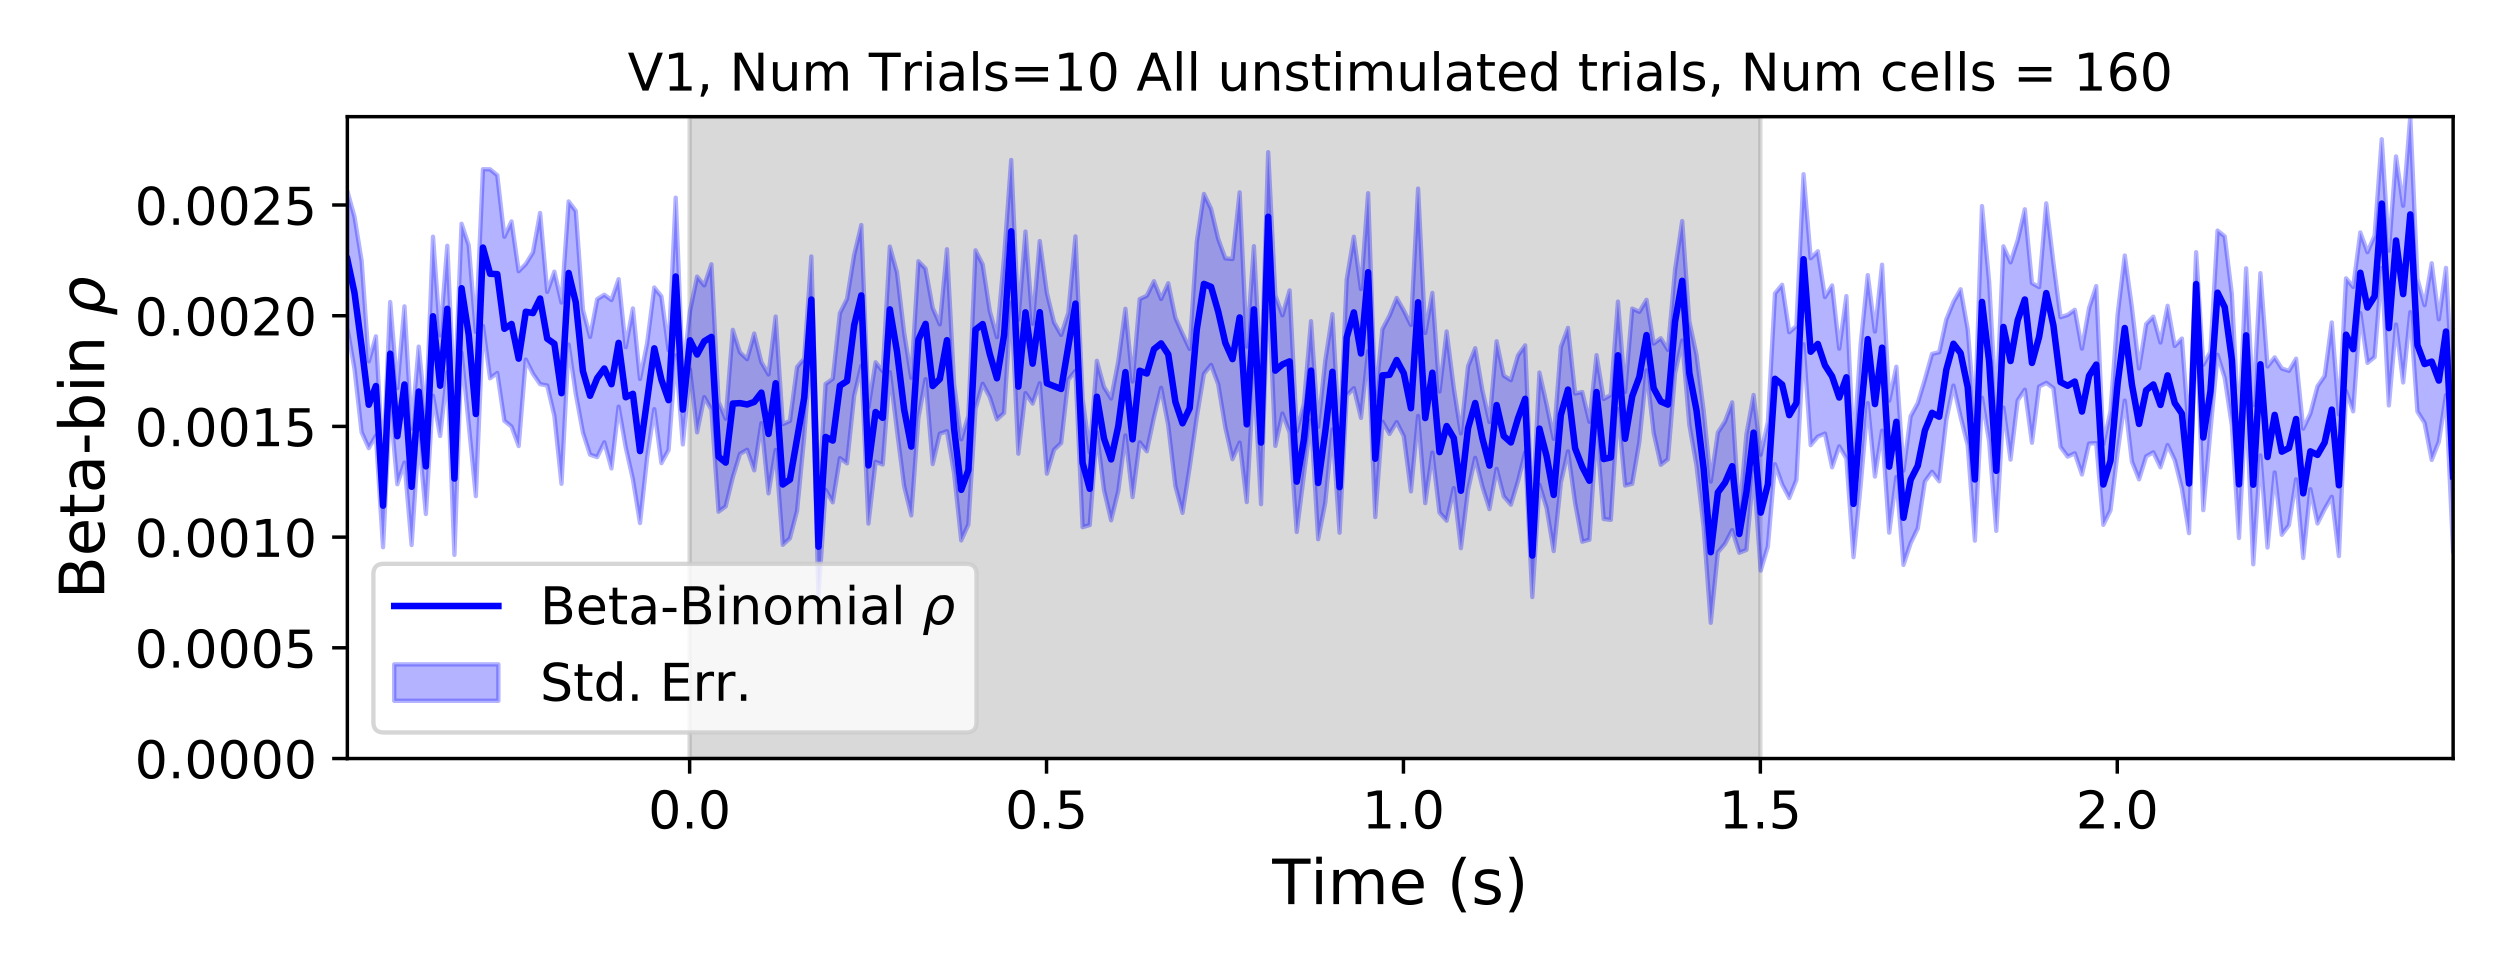 <?xml version="1.0" encoding="utf-8" standalone="no"?>
<!DOCTYPE svg PUBLIC "-//W3C//DTD SVG 1.1//EN"
  "http://www.w3.org/Graphics/SVG/1.1/DTD/svg11.dtd">
<!-- Created with matplotlib (https://matplotlib.org/) -->
<svg height="223.2pt" version="1.1" viewBox="0 0 576 223.2" width="576pt" xmlns="http://www.w3.org/2000/svg" xmlns:xlink="http://www.w3.org/1999/xlink">
 <defs>
  <style type="text/css">
*{stroke-linecap:butt;stroke-linejoin:round;}
  </style>
 </defs>
 <g id="figure_1">
  <g id="patch_1">
   <path d="M 0 223.2 
L 576 223.2 
L 576 0 
L 0 0 
z
" style="fill:#ffffff;"/>
  </g>
  <g id="axes_1">
   <g id="patch_2">
    <path d="M 80.03 174.76 
L 565.2 174.76 
L 565.2 26.88 
L 80.03 26.88 
z
" style="fill:#ffffff;"/>
   </g>
   <g id="PolyCollection_1">
    <defs>
     <path d="M 158.891 -48.44 
L 158.891 -196.32 
L 405.587 -196.32 
L 405.587 -48.44 
L 405.587 -48.44 
L 158.891 -48.44 
z
" id="m76b20d02db" style="stroke:#808080;stroke-opacity:0.3;"/>
    </defs>
    <g clip-path="url(#pf3ef6401d5)">
     <use style="fill:#808080;fill-opacity:0.3;stroke:#808080;stroke-opacity:0.3;" x="0" xlink:href="#m76b20d02db" y="223.2"/>
    </g>
   </g>
   <g id="PolyCollection_2">
    <defs>
     <path d="M 80.03 -179.189 
L 80.03 -147.692 
L 81.675 -138.19 
L 83.319 -123.594 
L 84.964 -119.948 
L 86.609 -122.818 
L 88.253 -97.124 
L 89.898 -129.805 
L 91.543 -111.626 
L 93.187 -116.625 
L 94.832 -97.625 
L 96.476 -122.637 
L 98.121 -104.775 
L 99.766 -131.999 
L 101.41 -122.751 
L 103.055 -137.53 
L 104.7 -95.368 
L 106.344 -141.922 
L 107.989 -125.497 
L 109.634 -108.886 
L 111.278 -148.1 
L 112.923 -136.041 
L 114.568 -137.26 
L 116.212 -126.247 
L 117.857 -124.924 
L 119.501 -120.434 
L 121.146 -140.362 
L 122.791 -137.081 
L 124.435 -134.689 
L 126.08 -134.378 
L 127.725 -127.398 
L 129.369 -111.732 
L 131.014 -143.818 
L 132.659 -132.456 
L 134.303 -123.538 
L 135.948 -118.45 
L 137.593 -117.881 
L 139.237 -121.291 
L 140.882 -115.276 
L 142.526 -129.506 
L 144.171 -120.117 
L 145.816 -112.795 
L 147.46 -102.681 
L 149.105 -117.787 
L 150.75 -128.916 
L 152.394 -116.493 
L 154.039 -119.496 
L 155.684 -141.328 
L 157.328 -120.8 
L 158.973 -138.04 
L 160.618 -123.589 
L 162.262 -131.701 
L 163.907 -128.844 
L 165.551 -105.308 
L 167.196 -106.518 
L 168.841 -113.239 
L 170.485 -118.611 
L 172.13 -119.572 
L 173.775 -114.834 
L 175.419 -125.713 
L 177.064 -109.528 
L 178.709 -119.531 
L 180.353 -97.674 
L 181.998 -99.182 
L 183.643 -105.507 
L 185.287 -122.501 
L 186.932 -144.258 
L 188.577 -85.707 
L 190.221 -110.316 
L 191.866 -107.465 
L 193.51 -117.632 
L 195.155 -116.451 
L 196.8 -132.041 
L 198.444 -138.912 
L 200.089 -102.569 
L 201.734 -116.782 
L 203.378 -116.175 
L 205.023 -137.45 
L 206.668 -124.03 
L 208.312 -111.185 
L 209.957 -104.455 
L 211.602 -126.922 
L 213.246 -135.844 
L 214.891 -116.274 
L 216.535 -123.275 
L 218.18 -123.847 
L 219.825 -114.159 
L 221.469 -98.687 
L 223.114 -102.366 
L 224.759 -129 
L 226.403 -134.776 
L 228.048 -131.696 
L 229.693 -126.57 
L 231.337 -128.05 
L 232.982 -153.463 
L 234.627 -118.671 
L 236.271 -132.613 
L 237.916 -130.221 
L 239.56 -134.884 
L 241.205 -114.064 
L 242.85 -119.564 
L 244.494 -121.134 
L 246.139 -135.722 
L 247.784 -137.754 
L 249.428 -101.741 
L 251.073 -102.222 
L 252.718 -123.524 
L 254.362 -110.297 
L 256.007 -103.315 
L 257.652 -110.089 
L 259.296 -122.876 
L 260.941 -108.674 
L 262.585 -121.278 
L 264.23 -119.226 
L 265.875 -127.1 
L 267.519 -133.845 
L 269.164 -125.161 
L 270.809 -111.203 
L 272.453 -105.042 
L 274.098 -115.499 
L 275.743 -127.079 
L 277.387 -137.062 
L 279.032 -139.125 
L 280.677 -134.648 
L 282.321 -124.68 
L 283.966 -117.405 
L 285.611 -121.228 
L 287.255 -107.53 
L 288.9 -137.339 
L 290.544 -107.037 
L 292.189 -158.376 
L 293.834 -120.461 
L 295.478 -127.921 
L 297.123 -123.58 
L 298.768 -100.639 
L 300.412 -113.704 
L 302.057 -126.426 
L 303.702 -98.966 
L 305.346 -107.401 
L 306.991 -124.253 
L 308.636 -100.462 
L 310.28 -132.091 
L 311.925 -133.76 
L 313.569 -126.909 
L 315.214 -142.279 
L 316.859 -104.075 
L 318.503 -126.062 
L 320.148 -123.226 
L 321.793 -125.938 
L 323.437 -122.693 
L 325.082 -109.984 
L 326.727 -127.362 
L 328.371 -107.281 
L 330.016 -118.925 
L 331.661 -105.091 
L 333.305 -103.233 
L 334.95 -110.735 
L 336.594 -96.899 
L 338.239 -110.278 
L 339.884 -117.702 
L 341.528 -111.133 
L 343.173 -105.897 
L 344.818 -115.165 
L 346.462 -108.823 
L 348.107 -106.918 
L 349.752 -112.36 
L 351.396 -118.984 
L 353.041 -85.64 
L 354.686 -111.515 
L 356.33 -106.183 
L 357.975 -96.233 
L 359.619 -111.964 
L 361.264 -119.214 
L 362.909 -107.268 
L 364.553 -98.395 
L 366.198 -98.86 
L 367.843 -124.392 
L 369.487 -103.623 
L 371.132 -103.424 
L 372.777 -128.971 
L 374.421 -111.328 
L 376.066 -111.74 
L 377.711 -121.401 
L 379.355 -137.867 
L 381 -123.485 
L 382.645 -116.115 
L 384.289 -117.374 
L 385.934 -137.176 
L 387.578 -144.73 
L 389.223 -125.327 
L 390.868 -115.926 
L 392.512 -101.881 
L 394.157 -79.709 
L 395.802 -95.94 
L 397.446 -97.892 
L 399.091 -101.073 
L 400.736 -95.851 
L 402.38 -96.503 
L 404.025 -114.844 
L 405.67 -91.737 
L 407.314 -97.27 
L 408.959 -116.232 
L 410.603 -111.595 
L 412.248 -108.461 
L 413.893 -112.632 
L 415.537 -143.889 
L 417.182 -120.635 
L 418.827 -122.591 
L 420.471 -123.307 
L 422.116 -115.52 
L 423.761 -120.357 
L 425.405 -117.556 
L 427.05 -94.831 
L 428.695 -111.349 
L 430.339 -130.309 
L 431.984 -113.4 
L 433.628 -123.971 
L 435.273 -100.479 
L 436.918 -113.319 
L 438.562 -93.042 
L 440.207 -98.02 
L 441.852 -101.449 
L 443.496 -112.247 
L 445.141 -114.506 
L 446.786 -112.308 
L 448.43 -126.428 
L 450.075 -134.358 
L 451.72 -127.16 
L 453.364 -120.612 
L 455.009 -98.633 
L 456.653 -131.551 
L 458.298 -121.456 
L 459.943 -100.894 
L 461.587 -129.286 
L 463.232 -117.302 
L 464.877 -130.951 
L 466.521 -133.401 
L 468.166 -121.188 
L 469.811 -134.121 
L 471.455 -134.986 
L 473.1 -133.779 
L 474.745 -120.223 
L 476.389 -117.994 
L 478.034 -118.756 
L 479.679 -113.88 
L 481.323 -121 
L 482.968 -121.104 
L 484.612 -102.273 
L 486.257 -105.618 
L 487.902 -118.978 
L 489.546 -130.905 
L 491.191 -116.845 
L 492.836 -112.751 
L 494.48 -118.044 
L 496.125 -118.993 
L 497.77 -115.527 
L 499.414 -120.665 
L 501.059 -117.21 
L 502.704 -110.637 
L 504.348 -100.365 
L 505.993 -150.43 
L 507.637 -105.654 
L 509.282 -123.948 
L 510.927 -141.461 
L 512.571 -136.152 
L 514.216 -125.222 
L 515.861 -99.235 
L 517.505 -130.487 
L 519.15 -93.19 
L 520.795 -118.273 
L 522.439 -97.053 
L 524.084 -114.348 
L 525.729 -99.99 
L 527.373 -102.207 
L 529.018 -112.762 
L 530.662 -94.644 
L 532.307 -110.478 
L 533.952 -102.587 
L 535.596 -105.884 
L 537.241 -108.742 
L 538.886 -95.075 
L 540.53 -133.094 
L 542.175 -128.433 
L 543.82 -151.063 
L 545.464 -139.597 
L 547.109 -140.928 
L 548.754 -161.46 
L 550.398 -129.791 
L 552.043 -148.427 
L 553.687 -135.083 
L 555.332 -151.275 
L 556.977 -128.393 
L 558.621 -125.766 
L 560.266 -117.229 
L 561.911 -121.412 
L 563.555 -132.145 
L 565.2 -96.006 
L 565.2 -130.905 
L 565.2 -130.905 
L 563.555 -161.477 
L 561.911 -149.631 
L 560.266 -162.545 
L 558.621 -152.889 
L 556.977 -158.957 
L 555.332 -196.32 
L 553.687 -175.796 
L 552.043 -187.159 
L 550.398 -165.427 
L 548.754 -191.12 
L 547.109 -168.903 
L 545.464 -165.101 
L 543.82 -169.646 
L 542.175 -157.089 
L 540.53 -159.071 
L 538.886 -127.717 
L 537.241 -148.904 
L 535.596 -136.588 
L 533.952 -134.207 
L 532.307 -127.931 
L 530.662 -124.434 
L 529.018 -140.555 
L 527.373 -137.758 
L 525.729 -138.287 
L 524.084 -140.866 
L 522.439 -138.768 
L 520.795 -160.263 
L 519.15 -129.856 
L 517.505 -161.38 
L 515.861 -123.996 
L 514.216 -155.464 
L 512.571 -168.739 
L 510.927 -170.071 
L 509.282 -142.139 
L 507.637 -139.167 
L 505.993 -165.088 
L 504.348 -123.258 
L 502.704 -145.194 
L 501.059 -143.498 
L 499.414 -152.747 
L 497.77 -144.285 
L 496.125 -150.236 
L 494.48 -148.545 
L 492.836 -138.32 
L 491.191 -152.338 
L 489.546 -164.329 
L 487.902 -150.72 
L 486.257 -128.438 
L 484.612 -120.873 
L 482.968 -157.285 
L 481.323 -152.247 
L 479.679 -142.879 
L 478.034 -151.818 
L 476.389 -150.644 
L 474.745 -150.112 
L 473.1 -162.702 
L 471.455 -176.349 
L 469.811 -157.041 
L 468.166 -157.984 
L 466.521 -174.981 
L 464.877 -167.859 
L 463.232 -162.753 
L 461.587 -166.448 
L 459.943 -128.557 
L 458.298 -158.286 
L 456.653 -175.71 
L 455.009 -126.84 
L 453.364 -147.312 
L 451.72 -156.549 
L 450.075 -153.64 
L 448.43 -149.605 
L 446.786 -142.06 
L 445.141 -141.665 
L 443.496 -135.801 
L 441.852 -130.343 
L 440.207 -127.298 
L 438.562 -114.772 
L 436.918 -138.709 
L 435.273 -130.895 
L 433.628 -162.215 
L 431.984 -146.822 
L 430.339 -159.811 
L 428.695 -143.831 
L 427.05 -119.384 
L 425.405 -154.98 
L 423.761 -142.874 
L 422.116 -157.436 
L 420.471 -154.76 
L 418.827 -165.301 
L 417.182 -163.704 
L 415.537 -183.059 
L 413.893 -148.099 
L 412.248 -146.656 
L 410.603 -157.592 
L 408.959 -155.611 
L 407.314 -125.965 
L 405.67 -118.449 
L 404.025 -132.19 
L 402.38 -123.155 
L 400.736 -104.502 
L 399.091 -130.499 
L 397.446 -126.103 
L 395.802 -123.562 
L 394.157 -112.242 
L 392.512 -128.646 
L 390.868 -141.456 
L 389.223 -149.168 
L 387.578 -172.266 
L 385.934 -161.081 
L 384.289 -142.585 
L 382.645 -145.265 
L 381 -144.028 
L 379.355 -154.121 
L 377.711 -151.357 
L 376.066 -152.103 
L 374.421 -132.901 
L 372.777 -153.709 
L 371.132 -132.2 
L 369.487 -131.259 
L 367.843 -141.369 
L 366.198 -126.018 
L 364.553 -132.876 
L 362.909 -132.536 
L 361.264 -147.656 
L 359.619 -143.244 
L 357.975 -122.101 
L 356.33 -130.079 
L 354.686 -137.376 
L 353.041 -104.756 
L 351.396 -143.625 
L 349.752 -141.324 
L 348.107 -135.611 
L 346.462 -136.655 
L 344.818 -144.567 
L 343.173 -125.963 
L 341.528 -133.37 
L 339.884 -142.975 
L 338.239 -138.821 
L 336.594 -123.37 
L 334.95 -133.799 
L 333.305 -146.828 
L 331.661 -132.986 
L 330.016 -155.717 
L 328.371 -146.492 
L 326.727 -179.747 
L 325.082 -148.319 
L 323.437 -151.651 
L 321.793 -154.549 
L 320.148 -150.484 
L 318.503 -147.358 
L 316.859 -130.949 
L 315.214 -178.682 
L 313.569 -156.613 
L 311.925 -168.662 
L 310.28 -158.836 
L 308.636 -121.457 
L 306.991 -150.811 
L 305.346 -140.155 
L 303.702 -124.875 
L 302.057 -149.201 
L 300.412 -130.121 
L 298.768 -123.828 
L 297.123 -156.291 
L 295.478 -150.553 
L 293.834 -155.162 
L 292.189 -188.141 
L 290.544 -135.425 
L 288.9 -166.484 
L 287.255 -143.344 
L 285.611 -178.882 
L 283.966 -163.525 
L 282.321 -163.67 
L 280.677 -168.152 
L 279.032 -175.092 
L 277.387 -178.515 
L 275.743 -167.562 
L 274.098 -142.802 
L 272.453 -146.313 
L 270.809 -149.994 
L 269.164 -157.947 
L 267.519 -154.314 
L 265.875 -158.409 
L 264.23 -155.06 
L 262.585 -154.289 
L 260.941 -135.295 
L 259.296 -152.049 
L 257.652 -139.958 
L 256.007 -131.392 
L 254.362 -134.032 
L 252.718 -140.062 
L 251.073 -118.948 
L 249.428 -131.379 
L 247.784 -168.739 
L 246.139 -151.155 
L 244.494 -146.034 
L 242.85 -148.914 
L 241.205 -155.694 
L 239.56 -167.669 
L 237.916 -148.615 
L 236.271 -169.857 
L 234.627 -149.555 
L 232.982 -186.35 
L 231.337 -163.894 
L 229.693 -145.524 
L 228.048 -151.539 
L 226.403 -162.288 
L 224.759 -165.524 
L 223.114 -127.422 
L 221.469 -121.99 
L 219.825 -134.715 
L 218.18 -165.782 
L 216.535 -148.479 
L 214.891 -152.252 
L 213.246 -161.302 
L 211.602 -163.007 
L 209.957 -136.151 
L 208.312 -146.55 
L 206.668 -160.427 
L 205.023 -166.381 
L 203.378 -137.679 
L 201.734 -139.741 
L 200.089 -129.372 
L 198.444 -171.361 
L 196.8 -164.475 
L 195.155 -154.341 
L 193.51 -151.035 
L 191.866 -135.92 
L 190.221 -134.738 
L 188.577 -108.759 
L 186.932 -164.109 
L 185.287 -140.593 
L 183.643 -138.639 
L 181.998 -126.225 
L 180.353 -125.476 
L 178.709 -150.265 
L 177.064 -136.926 
L 175.419 -139.772 
L 173.775 -146.354 
L 172.13 -140.447 
L 170.485 -142.026 
L 168.841 -147.203 
L 167.196 -126.734 
L 165.551 -130.652 
L 163.907 -162.313 
L 162.262 -157.45 
L 160.618 -159.463 
L 158.973 -151.55 
L 157.328 -136.858 
L 155.684 -177.661 
L 154.039 -142.51 
L 152.394 -154.916 
L 150.75 -156.962 
L 149.105 -144.172 
L 147.46 -135.881 
L 145.816 -152.136 
L 144.171 -143.237 
L 142.526 -158.879 
L 140.882 -154.08 
L 139.237 -155.289 
L 137.593 -154.273 
L 135.948 -145.583 
L 134.303 -151.858 
L 132.659 -174.603 
L 131.014 -176.788 
L 129.369 -153.489 
L 127.725 -160.601 
L 126.08 -155.958 
L 124.435 -174.143 
L 122.791 -165.052 
L 121.146 -162.379 
L 119.501 -160.714 
L 117.857 -172.183 
L 116.212 -168.652 
L 114.568 -182.826 
L 112.923 -184.188 
L 111.278 -184.218 
L 109.634 -146.739 
L 107.989 -166.706 
L 106.344 -171.65 
L 104.7 -130.504 
L 103.055 -166.574 
L 101.41 -145.927 
L 99.766 -168.663 
L 98.121 -126.719 
L 96.476 -143.336 
L 94.832 -124.475 
L 93.187 -152.611 
L 91.543 -133.778 
L 89.898 -153.61 
L 88.253 -116.273 
L 86.609 -145.709 
L 84.964 -139.952 
L 83.319 -163.101 
L 81.675 -173.261 
L 80.03 -179.189 
z
" id="m4d25934d9f" style="stroke:#0000ff;stroke-opacity:0.3;"/>
    </defs>
    <g clip-path="url(#pf3ef6401d5)">
     <use style="fill:#0000ff;fill-opacity:0.3;stroke:#0000ff;stroke-opacity:0.3;" x="0" xlink:href="#m4d25934d9f" y="223.2"/>
    </g>
   </g>
   <g id="matplotlib.axis_1">
    <g id="xtick_1">
     <g id="line2d_1">
      <defs>
       <path d="M 0 0 
L 0 3.5 
" id="mf388f0c6d7" style="stroke:#000000;stroke-width:0.8;"/>
      </defs>
      <g>
       <use style="stroke:#000000;stroke-width:0.8;" x="158.891" xlink:href="#mf388f0c6d7" y="174.76"/>
      </g>
     </g>
     <g id="text_1">
      <!-- 0.0 -->
      <defs>
       <path d="M 31.781 66.406 
Q 24.172 66.406 20.328 58.906 
Q 16.5 51.422 16.5 36.375 
Q 16.5 21.391 20.328 13.891 
Q 24.172 6.391 31.781 6.391 
Q 39.453 6.391 43.281 13.891 
Q 47.125 21.391 47.125 36.375 
Q 47.125 51.422 43.281 58.906 
Q 39.453 66.406 31.781 66.406 
z
M 31.781 74.219 
Q 44.047 74.219 50.516 64.516 
Q 56.984 54.828 56.984 36.375 
Q 56.984 17.969 50.516 8.266 
Q 44.047 -1.422 31.781 -1.422 
Q 19.531 -1.422 13.062 8.266 
Q 6.594 17.969 6.594 36.375 
Q 6.594 54.828 13.062 64.516 
Q 19.531 74.219 31.781 74.219 
z
" id="DejaVuSans-48"/>
       <path d="M 10.688 12.406 
L 21 12.406 
L 21 0 
L 10.688 0 
z
" id="DejaVuSans-46"/>
      </defs>
      <g transform="translate(149.349 190.878)scale(0.12 -0.12)">
       <use xlink:href="#DejaVuSans-48"/>
       <use x="63.623" xlink:href="#DejaVuSans-46"/>
       <use x="95.41" xlink:href="#DejaVuSans-48"/>
      </g>
     </g>
    </g>
    <g id="xtick_2">
     <g id="line2d_2">
      <g>
       <use style="stroke:#000000;stroke-width:0.8;" x="241.123" xlink:href="#mf388f0c6d7" y="174.76"/>
      </g>
     </g>
     <g id="text_2">
      <!-- 0.5 -->
      <defs>
       <path d="M 10.797 72.906 
L 49.516 72.906 
L 49.516 64.594 
L 19.828 64.594 
L 19.828 46.734 
Q 21.969 47.469 24.109 47.828 
Q 26.266 48.188 28.422 48.188 
Q 40.625 48.188 47.75 41.5 
Q 54.891 34.812 54.891 23.391 
Q 54.891 11.625 47.562 5.094 
Q 40.234 -1.422 26.906 -1.422 
Q 22.312 -1.422 17.547 -0.641 
Q 12.797 0.141 7.719 1.703 
L 7.719 11.625 
Q 12.109 9.234 16.797 8.062 
Q 21.484 6.891 26.703 6.891 
Q 35.156 6.891 40.078 11.328 
Q 45.016 15.766 45.016 23.391 
Q 45.016 31 40.078 35.438 
Q 35.156 39.891 26.703 39.891 
Q 22.75 39.891 18.812 39.016 
Q 14.891 38.141 10.797 36.281 
z
" id="DejaVuSans-53"/>
      </defs>
      <g transform="translate(231.581 190.878)scale(0.12 -0.12)">
       <use xlink:href="#DejaVuSans-48"/>
       <use x="63.623" xlink:href="#DejaVuSans-46"/>
       <use x="95.41" xlink:href="#DejaVuSans-53"/>
      </g>
     </g>
    </g>
    <g id="xtick_3">
     <g id="line2d_3">
      <g>
       <use style="stroke:#000000;stroke-width:0.8;" x="323.355" xlink:href="#mf388f0c6d7" y="174.76"/>
      </g>
     </g>
     <g id="text_3">
      <!-- 1.0 -->
      <defs>
       <path d="M 12.406 8.297 
L 28.516 8.297 
L 28.516 63.922 
L 10.984 60.406 
L 10.984 69.391 
L 28.422 72.906 
L 38.281 72.906 
L 38.281 8.297 
L 54.391 8.297 
L 54.391 0 
L 12.406 0 
z
" id="DejaVuSans-49"/>
      </defs>
      <g transform="translate(313.813 190.878)scale(0.12 -0.12)">
       <use xlink:href="#DejaVuSans-49"/>
       <use x="63.623" xlink:href="#DejaVuSans-46"/>
       <use x="95.41" xlink:href="#DejaVuSans-48"/>
      </g>
     </g>
    </g>
    <g id="xtick_4">
     <g id="line2d_4">
      <g>
       <use style="stroke:#000000;stroke-width:0.8;" x="405.587" xlink:href="#mf388f0c6d7" y="174.76"/>
      </g>
     </g>
     <g id="text_4">
      <!-- 1.5 -->
      <g transform="translate(396.045 190.878)scale(0.12 -0.12)">
       <use xlink:href="#DejaVuSans-49"/>
       <use x="63.623" xlink:href="#DejaVuSans-46"/>
       <use x="95.41" xlink:href="#DejaVuSans-53"/>
      </g>
     </g>
    </g>
    <g id="xtick_5">
     <g id="line2d_5">
      <g>
       <use style="stroke:#000000;stroke-width:0.8;" x="487.819" xlink:href="#mf388f0c6d7" y="174.76"/>
      </g>
     </g>
     <g id="text_5">
      <!-- 2.0 -->
      <defs>
       <path d="M 19.188 8.297 
L 53.609 8.297 
L 53.609 0 
L 7.328 0 
L 7.328 8.297 
Q 12.938 14.109 22.625 23.891 
Q 32.328 33.688 34.812 36.531 
Q 39.547 41.844 41.422 45.531 
Q 43.312 49.219 43.312 52.781 
Q 43.312 58.594 39.234 62.25 
Q 35.156 65.922 28.609 65.922 
Q 23.969 65.922 18.812 64.312 
Q 13.672 62.703 7.812 59.422 
L 7.812 69.391 
Q 13.766 71.781 18.938 73 
Q 24.125 74.219 28.422 74.219 
Q 39.75 74.219 46.484 68.547 
Q 53.219 62.891 53.219 53.422 
Q 53.219 48.922 51.531 44.891 
Q 49.859 40.875 45.406 35.406 
Q 44.188 33.984 37.641 27.219 
Q 31.109 20.453 19.188 8.297 
z
" id="DejaVuSans-50"/>
      </defs>
      <g transform="translate(478.278 190.878)scale(0.12 -0.12)">
       <use xlink:href="#DejaVuSans-50"/>
       <use x="63.623" xlink:href="#DejaVuSans-46"/>
       <use x="95.41" xlink:href="#DejaVuSans-48"/>
      </g>
     </g>
    </g>
    <g id="text_6">
     <!-- Time (s) -->
     <defs>
      <path d="M -0.297 72.906 
L 61.375 72.906 
L 61.375 64.594 
L 35.5 64.594 
L 35.5 0 
L 25.594 0 
L 25.594 64.594 
L -0.297 64.594 
z
" id="DejaVuSans-84"/>
      <path d="M 9.422 54.688 
L 18.406 54.688 
L 18.406 0 
L 9.422 0 
z
M 9.422 75.984 
L 18.406 75.984 
L 18.406 64.594 
L 9.422 64.594 
z
" id="DejaVuSans-105"/>
      <path d="M 52 44.188 
Q 55.375 50.25 60.062 53.125 
Q 64.75 56 71.094 56 
Q 79.641 56 84.281 50.016 
Q 88.922 44.047 88.922 33.016 
L 88.922 0 
L 79.891 0 
L 79.891 32.719 
Q 79.891 40.578 77.094 44.375 
Q 74.312 48.188 68.609 48.188 
Q 61.625 48.188 57.562 43.547 
Q 53.516 38.922 53.516 30.906 
L 53.516 0 
L 44.484 0 
L 44.484 32.719 
Q 44.484 40.625 41.703 44.406 
Q 38.922 48.188 33.109 48.188 
Q 26.219 48.188 22.156 43.531 
Q 18.109 38.875 18.109 30.906 
L 18.109 0 
L 9.078 0 
L 9.078 54.688 
L 18.109 54.688 
L 18.109 46.188 
Q 21.188 51.219 25.484 53.609 
Q 29.781 56 35.688 56 
Q 41.656 56 45.828 52.969 
Q 50 49.953 52 44.188 
z
" id="DejaVuSans-109"/>
      <path d="M 56.203 29.594 
L 56.203 25.203 
L 14.891 25.203 
Q 15.484 15.922 20.484 11.062 
Q 25.484 6.203 34.422 6.203 
Q 39.594 6.203 44.453 7.469 
Q 49.312 8.734 54.109 11.281 
L 54.109 2.781 
Q 49.266 0.734 44.188 -0.344 
Q 39.109 -1.422 33.891 -1.422 
Q 20.797 -1.422 13.156 6.188 
Q 5.516 13.812 5.516 26.812 
Q 5.516 40.234 12.766 48.109 
Q 20.016 56 32.328 56 
Q 43.359 56 49.781 48.891 
Q 56.203 41.797 56.203 29.594 
z
M 47.219 32.234 
Q 47.125 39.594 43.094 43.984 
Q 39.062 48.391 32.422 48.391 
Q 24.906 48.391 20.391 44.141 
Q 15.875 39.891 15.188 32.172 
z
" id="DejaVuSans-101"/>
      <path id="DejaVuSans-32"/>
      <path d="M 31 75.875 
Q 24.469 64.656 21.281 53.656 
Q 18.109 42.672 18.109 31.391 
Q 18.109 20.125 21.312 9.062 
Q 24.516 -2 31 -13.188 
L 23.188 -13.188 
Q 15.875 -1.703 12.234 9.375 
Q 8.594 20.453 8.594 31.391 
Q 8.594 42.281 12.203 53.312 
Q 15.828 64.359 23.188 75.875 
z
" id="DejaVuSans-40"/>
      <path d="M 44.281 53.078 
L 44.281 44.578 
Q 40.484 46.531 36.375 47.5 
Q 32.281 48.484 27.875 48.484 
Q 21.188 48.484 17.844 46.438 
Q 14.5 44.391 14.5 40.281 
Q 14.5 37.156 16.891 35.375 
Q 19.281 33.594 26.516 31.984 
L 29.594 31.297 
Q 39.156 29.25 43.188 25.516 
Q 47.219 21.781 47.219 15.094 
Q 47.219 7.469 41.188 3.016 
Q 35.156 -1.422 24.609 -1.422 
Q 20.219 -1.422 15.453 -0.562 
Q 10.688 0.297 5.422 2 
L 5.422 11.281 
Q 10.406 8.688 15.234 7.391 
Q 20.062 6.109 24.812 6.109 
Q 31.156 6.109 34.562 8.281 
Q 37.984 10.453 37.984 14.406 
Q 37.984 18.062 35.516 20.016 
Q 33.062 21.969 24.703 23.781 
L 21.578 24.516 
Q 13.234 26.266 9.516 29.906 
Q 5.812 33.547 5.812 39.891 
Q 5.812 47.609 11.281 51.797 
Q 16.75 56 26.812 56 
Q 31.781 56 36.172 55.266 
Q 40.578 54.547 44.281 53.078 
z
" id="DejaVuSans-115"/>
      <path d="M 8.016 75.875 
L 15.828 75.875 
Q 23.141 64.359 26.781 53.312 
Q 30.422 42.281 30.422 31.391 
Q 30.422 20.453 26.781 9.375 
Q 23.141 -1.703 15.828 -13.188 
L 8.016 -13.188 
Q 14.5 -2 17.703 9.062 
Q 20.906 20.125 20.906 31.391 
Q 20.906 42.672 17.703 53.656 
Q 14.5 64.656 8.016 75.875 
z
" id="DejaVuSans-41"/>
     </defs>
     <g transform="translate(293.12 208.315)scale(0.144 -0.144)">
      <use xlink:href="#DejaVuSans-84"/>
      <use x="61.037" xlink:href="#DejaVuSans-105"/>
      <use x="88.82" xlink:href="#DejaVuSans-109"/>
      <use x="186.232" xlink:href="#DejaVuSans-101"/>
      <use x="247.756" xlink:href="#DejaVuSans-32"/>
      <use x="279.543" xlink:href="#DejaVuSans-40"/>
      <use x="318.557" xlink:href="#DejaVuSans-115"/>
      <use x="370.656" xlink:href="#DejaVuSans-41"/>
     </g>
    </g>
   </g>
   <g id="matplotlib.axis_2">
    <g id="ytick_1">
     <g id="line2d_6">
      <defs>
       <path d="M 0 0 
L -3.5 0 
" id="md6eb7f9dce" style="stroke:#000000;stroke-width:0.8;"/>
      </defs>
      <g>
       <use style="stroke:#000000;stroke-width:0.8;" x="80.03" xlink:href="#md6eb7f9dce" y="174.76"/>
      </g>
     </g>
     <g id="text_7">
      <!-- 0.0000 -->
      <g transform="translate(31.041 179.319)scale(0.12 -0.12)">
       <use xlink:href="#DejaVuSans-48"/>
       <use x="63.623" xlink:href="#DejaVuSans-46"/>
       <use x="95.41" xlink:href="#DejaVuSans-48"/>
       <use x="159.033" xlink:href="#DejaVuSans-48"/>
       <use x="222.656" xlink:href="#DejaVuSans-48"/>
       <use x="286.279" xlink:href="#DejaVuSans-48"/>
      </g>
     </g>
    </g>
    <g id="ytick_2">
     <g id="line2d_7">
      <g>
       <use style="stroke:#000000;stroke-width:0.8;" x="80.03" xlink:href="#md6eb7f9dce" y="149.255"/>
      </g>
     </g>
     <g id="text_8">
      <!-- 0.0005 -->
      <g transform="translate(31.041 153.814)scale(0.12 -0.12)">
       <use xlink:href="#DejaVuSans-48"/>
       <use x="63.623" xlink:href="#DejaVuSans-46"/>
       <use x="95.41" xlink:href="#DejaVuSans-48"/>
       <use x="159.033" xlink:href="#DejaVuSans-48"/>
       <use x="222.656" xlink:href="#DejaVuSans-48"/>
       <use x="286.279" xlink:href="#DejaVuSans-53"/>
      </g>
     </g>
    </g>
    <g id="ytick_3">
     <g id="line2d_8">
      <g>
       <use style="stroke:#000000;stroke-width:0.8;" x="80.03" xlink:href="#md6eb7f9dce" y="123.749"/>
      </g>
     </g>
     <g id="text_9">
      <!-- 0.0010 -->
      <g transform="translate(31.041 128.308)scale(0.12 -0.12)">
       <use xlink:href="#DejaVuSans-48"/>
       <use x="63.623" xlink:href="#DejaVuSans-46"/>
       <use x="95.41" xlink:href="#DejaVuSans-48"/>
       <use x="159.033" xlink:href="#DejaVuSans-48"/>
       <use x="222.656" xlink:href="#DejaVuSans-49"/>
       <use x="286.279" xlink:href="#DejaVuSans-48"/>
      </g>
     </g>
    </g>
    <g id="ytick_4">
     <g id="line2d_9">
      <g>
       <use style="stroke:#000000;stroke-width:0.8;" x="80.03" xlink:href="#md6eb7f9dce" y="98.244"/>
      </g>
     </g>
     <g id="text_10">
      <!-- 0.0015 -->
      <g transform="translate(31.041 102.803)scale(0.12 -0.12)">
       <use xlink:href="#DejaVuSans-48"/>
       <use x="63.623" xlink:href="#DejaVuSans-46"/>
       <use x="95.41" xlink:href="#DejaVuSans-48"/>
       <use x="159.033" xlink:href="#DejaVuSans-48"/>
       <use x="222.656" xlink:href="#DejaVuSans-49"/>
       <use x="286.279" xlink:href="#DejaVuSans-53"/>
      </g>
     </g>
    </g>
    <g id="ytick_5">
     <g id="line2d_10">
      <g>
       <use style="stroke:#000000;stroke-width:0.8;" x="80.03" xlink:href="#md6eb7f9dce" y="72.738"/>
      </g>
     </g>
     <g id="text_11">
      <!-- 0.0020 -->
      <g transform="translate(31.041 77.297)scale(0.12 -0.12)">
       <use xlink:href="#DejaVuSans-48"/>
       <use x="63.623" xlink:href="#DejaVuSans-46"/>
       <use x="95.41" xlink:href="#DejaVuSans-48"/>
       <use x="159.033" xlink:href="#DejaVuSans-48"/>
       <use x="222.656" xlink:href="#DejaVuSans-50"/>
       <use x="286.279" xlink:href="#DejaVuSans-48"/>
      </g>
     </g>
    </g>
    <g id="ytick_6">
     <g id="line2d_11">
      <g>
       <use style="stroke:#000000;stroke-width:0.8;" x="80.03" xlink:href="#md6eb7f9dce" y="47.233"/>
      </g>
     </g>
     <g id="text_12">
      <!-- 0.0025 -->
      <g transform="translate(31.041 51.792)scale(0.12 -0.12)">
       <use xlink:href="#DejaVuSans-48"/>
       <use x="63.623" xlink:href="#DejaVuSans-46"/>
       <use x="95.41" xlink:href="#DejaVuSans-48"/>
       <use x="159.033" xlink:href="#DejaVuSans-48"/>
       <use x="222.656" xlink:href="#DejaVuSans-50"/>
       <use x="286.279" xlink:href="#DejaVuSans-53"/>
      </g>
     </g>
    </g>
    <g id="text_13">
     <!-- Beta-bin $\rho$ -->
     <defs>
      <path d="M 19.672 34.812 
L 19.672 8.109 
L 35.5 8.109 
Q 43.453 8.109 47.281 11.406 
Q 51.125 14.703 51.125 21.484 
Q 51.125 28.328 47.281 31.562 
Q 43.453 34.812 35.5 34.812 
z
M 19.672 64.797 
L 19.672 42.828 
L 34.281 42.828 
Q 41.5 42.828 45.031 45.531 
Q 48.578 48.25 48.578 53.812 
Q 48.578 59.328 45.031 62.062 
Q 41.5 64.797 34.281 64.797 
z
M 9.812 72.906 
L 35.016 72.906 
Q 46.297 72.906 52.391 68.219 
Q 58.5 63.531 58.5 54.891 
Q 58.5 48.188 55.375 44.234 
Q 52.25 40.281 46.188 39.312 
Q 53.469 37.75 57.5 32.781 
Q 61.531 27.828 61.531 20.406 
Q 61.531 10.641 54.891 5.312 
Q 48.25 0 35.984 0 
L 9.812 0 
z
" id="DejaVuSans-66"/>
      <path d="M 18.312 70.219 
L 18.312 54.688 
L 36.812 54.688 
L 36.812 47.703 
L 18.312 47.703 
L 18.312 18.016 
Q 18.312 11.328 20.141 9.422 
Q 21.969 7.516 27.594 7.516 
L 36.812 7.516 
L 36.812 0 
L 27.594 0 
Q 17.188 0 13.234 3.875 
Q 9.281 7.766 9.281 18.016 
L 9.281 47.703 
L 2.688 47.703 
L 2.688 54.688 
L 9.281 54.688 
L 9.281 70.219 
z
" id="DejaVuSans-116"/>
      <path d="M 34.281 27.484 
Q 23.391 27.484 19.188 25 
Q 14.984 22.516 14.984 16.5 
Q 14.984 11.719 18.141 8.906 
Q 21.297 6.109 26.703 6.109 
Q 34.188 6.109 38.703 11.406 
Q 43.219 16.703 43.219 25.484 
L 43.219 27.484 
z
M 52.203 31.203 
L 52.203 0 
L 43.219 0 
L 43.219 8.297 
Q 40.141 3.328 35.547 0.953 
Q 30.953 -1.422 24.312 -1.422 
Q 15.922 -1.422 10.953 3.297 
Q 6 8.016 6 15.922 
Q 6 25.141 12.172 29.828 
Q 18.359 34.516 30.609 34.516 
L 43.219 34.516 
L 43.219 35.406 
Q 43.219 41.609 39.141 45 
Q 35.062 48.391 27.688 48.391 
Q 23 48.391 18.547 47.266 
Q 14.109 46.141 10.016 43.891 
L 10.016 52.203 
Q 14.938 54.109 19.578 55.047 
Q 24.219 56 28.609 56 
Q 40.484 56 46.344 49.844 
Q 52.203 43.703 52.203 31.203 
z
" id="DejaVuSans-97"/>
      <path d="M 4.891 31.391 
L 31.203 31.391 
L 31.203 23.391 
L 4.891 23.391 
z
" id="DejaVuSans-45"/>
      <path d="M 48.688 27.297 
Q 48.688 37.203 44.609 42.844 
Q 40.531 48.484 33.406 48.484 
Q 26.266 48.484 22.188 42.844 
Q 18.109 37.203 18.109 27.297 
Q 18.109 17.391 22.188 11.75 
Q 26.266 6.109 33.406 6.109 
Q 40.531 6.109 44.609 11.75 
Q 48.688 17.391 48.688 27.297 
z
M 18.109 46.391 
Q 20.953 51.266 25.266 53.625 
Q 29.594 56 35.594 56 
Q 45.562 56 51.781 48.094 
Q 58.016 40.188 58.016 27.297 
Q 58.016 14.406 51.781 6.484 
Q 45.562 -1.422 35.594 -1.422 
Q 29.594 -1.422 25.266 0.953 
Q 20.953 3.328 18.109 8.203 
L 18.109 0 
L 9.078 0 
L 9.078 75.984 
L 18.109 75.984 
z
" id="DejaVuSans-98"/>
      <path d="M 54.891 33.016 
L 54.891 0 
L 45.906 0 
L 45.906 32.719 
Q 45.906 40.484 42.875 44.328 
Q 39.844 48.188 33.797 48.188 
Q 26.516 48.188 22.312 43.547 
Q 18.109 38.922 18.109 30.906 
L 18.109 0 
L 9.078 0 
L 9.078 54.688 
L 18.109 54.688 
L 18.109 46.188 
Q 21.344 51.125 25.703 53.562 
Q 30.078 56 35.797 56 
Q 45.219 56 50.047 50.172 
Q 54.891 44.344 54.891 33.016 
z
" id="DejaVuSans-110"/>
      <path d="M 18.797 44.922 
Q 22.703 49.906 30.953 54.297 
Q 34.188 56 43.062 56 
Q 53.031 56 57.719 48.094 
Q 62.406 40.188 59.906 27.297 
Q 57.375 14.406 49.609 6.484 
Q 41.844 -1.422 31.891 -1.422 
Q 25.875 -1.422 22.016 0.984 
Q 18.172 3.328 16.312 8.203 
L 10.641 -20.797 
L 1.609 -20.797 
L 10.891 26.812 
Q 13.094 38.094 18.797 44.922 
z
M 50.594 27.297 
Q 52.484 37.203 49.516 42.875 
Q 46.531 48.484 39.406 48.484 
Q 32.281 48.484 27.094 42.875 
Q 21.922 37.203 20.016 27.297 
Q 18.062 17.391 21.047 11.719 
Q 24.031 6.109 31.156 6.109 
Q 38.281 6.109 43.453 11.719 
Q 48.641 17.391 50.594 27.297 
z
" id="DejaVuSans-Oblique-961"/>
     </defs>
     <g transform="translate(24.017 138.044)rotate(-90)scale(0.144 -0.144)">
      <use transform="translate(0 0.016)" xlink:href="#DejaVuSans-66"/>
      <use transform="translate(68.604 0.016)" xlink:href="#DejaVuSans-101"/>
      <use transform="translate(130.127 0.016)" xlink:href="#DejaVuSans-116"/>
      <use transform="translate(169.336 0.016)" xlink:href="#DejaVuSans-97"/>
      <use transform="translate(230.615 0.016)" xlink:href="#DejaVuSans-45"/>
      <use transform="translate(266.699 0.016)" xlink:href="#DejaVuSans-98"/>
      <use transform="translate(330.176 0.016)" xlink:href="#DejaVuSans-105"/>
      <use transform="translate(357.959 0.016)" xlink:href="#DejaVuSans-110"/>
      <use transform="translate(421.338 0.016)" xlink:href="#DejaVuSans-32"/>
      <use transform="translate(453.125 0.016)" xlink:href="#DejaVuSans-Oblique-961"/>
     </g>
    </g>
   </g>
   <g id="line2d_12">
    <path clip-path="url(#pf3ef6401d5)" d="M 80.03 59.76 
L 81.675 67.474 
L 83.319 79.853 
L 84.964 93.25 
L 86.609 88.936 
L 88.253 116.502 
L 89.898 81.492 
L 91.543 100.498 
L 93.187 88.582 
L 94.832 112.15 
L 96.476 90.214 
L 98.121 107.453 
L 99.766 72.869 
L 101.41 88.861 
L 103.055 71.148 
L 104.7 110.264 
L 106.344 66.414 
L 107.989 77.098 
L 109.634 95.387 
L 111.278 57.041 
L 112.923 63.085 
L 114.568 63.157 
L 116.212 75.75 
L 117.857 74.646 
L 119.501 82.626 
L 121.146 71.83 
L 122.791 72.134 
L 124.435 68.784 
L 126.08 78.032 
L 127.725 79.2 
L 129.369 90.589 
L 131.014 62.897 
L 132.659 69.67 
L 134.303 85.502 
L 135.948 91.183 
L 137.593 87.123 
L 139.237 84.91 
L 140.882 88.522 
L 142.526 79.008 
L 144.171 91.523 
L 145.816 90.734 
L 147.46 103.919 
L 150.75 80.261 
L 152.394 87.496 
L 154.039 92.197 
L 155.684 63.705 
L 157.328 94.371 
L 158.973 78.405 
L 160.618 81.674 
L 162.262 78.624 
L 163.907 77.622 
L 165.551 105.22 
L 167.196 106.574 
L 168.841 92.979 
L 170.485 92.881 
L 172.13 93.191 
L 173.775 92.606 
L 175.419 90.458 
L 177.064 99.973 
L 178.709 88.302 
L 180.353 111.625 
L 181.998 110.496 
L 185.287 91.653 
L 186.932 69.017 
L 188.577 125.967 
L 190.221 100.673 
L 191.866 101.507 
L 193.51 88.866 
L 195.155 87.804 
L 196.8 74.942 
L 198.444 68.063 
L 200.089 107.23 
L 201.734 94.938 
L 203.378 96.273 
L 205.023 71.284 
L 206.668 80.971 
L 208.312 94.333 
L 209.957 102.897 
L 211.602 78.236 
L 213.246 74.627 
L 214.891 88.937 
L 216.535 87.323 
L 218.18 78.386 
L 219.825 98.763 
L 221.469 112.861 
L 223.114 108.306 
L 224.759 75.938 
L 226.403 74.668 
L 228.048 81.582 
L 229.693 87.153 
L 231.337 77.228 
L 232.982 53.293 
L 234.627 89.087 
L 236.271 71.965 
L 237.916 83.782 
L 239.56 71.924 
L 241.205 88.321 
L 244.494 89.616 
L 247.784 69.953 
L 249.428 106.64 
L 251.073 112.615 
L 252.718 91.407 
L 254.362 101.035 
L 256.007 105.846 
L 257.652 98.176 
L 259.296 85.738 
L 260.941 101.216 
L 262.585 85.417 
L 264.23 86.057 
L 265.875 80.445 
L 267.519 79.12 
L 269.164 81.646 
L 270.809 92.601 
L 272.453 97.523 
L 274.098 94.049 
L 275.743 75.879 
L 277.387 65.411 
L 279.032 66.092 
L 280.677 71.8 
L 282.321 79.025 
L 283.966 82.735 
L 285.611 73.145 
L 287.255 97.763 
L 288.9 71.289 
L 290.544 101.969 
L 292.189 49.941 
L 293.834 85.389 
L 295.478 83.963 
L 297.123 83.264 
L 298.768 110.966 
L 300.412 101.288 
L 302.057 85.387 
L 303.702 111.28 
L 305.346 99.422 
L 306.991 85.668 
L 308.636 112.24 
L 310.28 77.737 
L 311.925 71.989 
L 313.569 81.439 
L 315.214 62.72 
L 316.859 105.688 
L 318.503 86.49 
L 320.148 86.345 
L 321.793 82.957 
L 323.437 86.028 
L 325.082 94.049 
L 326.727 69.645 
L 328.371 96.314 
L 330.016 85.879 
L 331.661 104.161 
L 333.305 98.169 
L 334.95 100.933 
L 336.594 113.065 
L 338.239 98.65 
L 339.884 92.861 
L 341.528 100.948 
L 343.173 107.27 
L 344.818 93.334 
L 346.462 100.461 
L 348.107 101.936 
L 349.752 96.358 
L 351.396 91.895 
L 353.041 128.002 
L 354.686 98.754 
L 356.33 105.069 
L 357.975 114.033 
L 359.619 95.596 
L 361.264 89.765 
L 362.909 103.298 
L 364.553 107.565 
L 366.198 110.761 
L 367.843 90.32 
L 369.487 105.759 
L 371.132 105.388 
L 372.777 81.86 
L 374.421 101.086 
L 376.066 91.279 
L 377.711 86.821 
L 379.355 77.206 
L 381 89.443 
L 382.645 92.51 
L 384.289 93.221 
L 385.934 74.071 
L 387.578 64.702 
L 389.223 85.952 
L 390.868 94.509 
L 392.512 107.937 
L 394.157 127.225 
L 395.802 113.449 
L 397.446 111.203 
L 399.091 107.414 
L 400.736 123.023 
L 402.38 113.371 
L 404.025 99.683 
L 405.67 118.107 
L 407.314 111.583 
L 408.959 87.279 
L 410.603 88.607 
L 412.248 95.642 
L 413.893 92.834 
L 415.537 59.726 
L 417.182 81.031 
L 418.827 79.254 
L 420.471 84.166 
L 422.116 86.722 
L 423.761 91.585 
L 425.405 86.932 
L 427.05 116.093 
L 428.695 95.61 
L 430.339 78.14 
L 431.984 93.089 
L 433.628 80.107 
L 435.273 107.513 
L 436.918 97.186 
L 438.562 119.293 
L 440.207 110.541 
L 441.852 107.304 
L 443.496 99.176 
L 445.141 95.115 
L 446.786 96.016 
L 448.43 85.184 
L 450.075 79.201 
L 451.72 81.345 
L 453.364 89.238 
L 455.009 110.463 
L 456.653 69.569 
L 458.298 83.329 
L 459.943 108.475 
L 461.587 75.333 
L 463.232 83.172 
L 464.877 73.795 
L 466.521 69.009 
L 468.166 83.614 
L 469.811 77.619 
L 471.455 67.532 
L 473.1 74.96 
L 474.745 88.033 
L 476.389 88.881 
L 478.034 87.913 
L 479.679 94.82 
L 481.323 86.576 
L 482.968 84.005 
L 484.612 111.627 
L 486.257 106.172 
L 487.902 88.351 
L 489.546 75.583 
L 491.191 88.608 
L 492.836 97.665 
L 494.48 89.906 
L 496.125 88.586 
L 497.77 93.294 
L 499.414 86.494 
L 501.059 92.846 
L 502.704 95.284 
L 504.348 111.389 
L 505.993 65.441 
L 507.637 100.79 
L 509.282 90.157 
L 510.927 67.434 
L 512.571 70.754 
L 514.216 82.857 
L 515.861 111.584 
L 517.505 77.266 
L 519.15 111.677 
L 520.795 83.932 
L 522.439 105.29 
L 524.084 95.593 
L 525.729 104.062 
L 527.373 103.218 
L 529.018 96.541 
L 530.662 113.661 
L 532.307 103.996 
L 533.952 104.803 
L 535.596 101.964 
L 537.241 94.377 
L 538.886 111.804 
L 540.53 77.118 
L 542.175 80.439 
L 543.82 62.845 
L 545.464 70.851 
L 547.109 68.285 
L 548.754 46.91 
L 550.398 75.591 
L 552.043 55.407 
L 553.687 67.761 
L 555.332 49.402 
L 556.977 79.525 
L 558.621 83.872 
L 560.266 83.313 
L 561.911 87.679 
L 563.555 76.389 
L 565.2 109.744 
L 565.2 109.744 
" style="fill:none;stroke:#0000ff;stroke-linecap:square;stroke-width:1.5;"/>
   </g>
   <g id="patch_3">
    <path d="M 80.03 174.76 
L 80.03 26.88 
" style="fill:none;stroke:#000000;stroke-linecap:square;stroke-linejoin:miter;stroke-width:0.8;"/>
   </g>
   <g id="patch_4">
    <path d="M 565.2 174.76 
L 565.2 26.88 
" style="fill:none;stroke:#000000;stroke-linecap:square;stroke-linejoin:miter;stroke-width:0.8;"/>
   </g>
   <g id="patch_5">
    <path d="M 80.03 174.76 
L 565.2 174.76 
" style="fill:none;stroke:#000000;stroke-linecap:square;stroke-linejoin:miter;stroke-width:0.8;"/>
   </g>
   <g id="patch_6">
    <path d="M 80.03 26.88 
L 565.2 26.88 
" style="fill:none;stroke:#000000;stroke-linecap:square;stroke-linejoin:miter;stroke-width:0.8;"/>
   </g>
   <g id="text_14">
    <!-- V1, Num Trials=10 All unstimulated trials, Num cells = 160 -->
    <defs>
     <path d="M 28.609 0 
L 0.781 72.906 
L 11.078 72.906 
L 34.188 11.531 
L 57.328 72.906 
L 67.578 72.906 
L 39.797 0 
z
" id="DejaVuSans-86"/>
     <path d="M 11.719 12.406 
L 22.016 12.406 
L 22.016 4 
L 14.016 -11.625 
L 7.719 -11.625 
L 11.719 4 
z
" id="DejaVuSans-44"/>
     <path d="M 9.812 72.906 
L 23.094 72.906 
L 55.422 11.922 
L 55.422 72.906 
L 64.984 72.906 
L 64.984 0 
L 51.703 0 
L 19.391 60.984 
L 19.391 0 
L 9.812 0 
z
" id="DejaVuSans-78"/>
     <path d="M 8.5 21.578 
L 8.5 54.688 
L 17.484 54.688 
L 17.484 21.922 
Q 17.484 14.156 20.5 10.266 
Q 23.531 6.391 29.594 6.391 
Q 36.859 6.391 41.078 11.031 
Q 45.312 15.672 45.312 23.688 
L 45.312 54.688 
L 54.297 54.688 
L 54.297 0 
L 45.312 0 
L 45.312 8.406 
Q 42.047 3.422 37.719 1 
Q 33.406 -1.422 27.688 -1.422 
Q 18.266 -1.422 13.375 4.438 
Q 8.5 10.297 8.5 21.578 
z
M 31.109 56 
z
" id="DejaVuSans-117"/>
     <path d="M 41.109 46.297 
Q 39.594 47.172 37.812 47.578 
Q 36.031 48 33.891 48 
Q 26.266 48 22.188 43.047 
Q 18.109 38.094 18.109 28.812 
L 18.109 0 
L 9.078 0 
L 9.078 54.688 
L 18.109 54.688 
L 18.109 46.188 
Q 20.953 51.172 25.484 53.578 
Q 30.031 56 36.531 56 
Q 37.453 56 38.578 55.875 
Q 39.703 55.766 41.062 55.516 
z
" id="DejaVuSans-114"/>
     <path d="M 9.422 75.984 
L 18.406 75.984 
L 18.406 0 
L 9.422 0 
z
" id="DejaVuSans-108"/>
     <path d="M 10.594 45.406 
L 73.188 45.406 
L 73.188 37.203 
L 10.594 37.203 
z
M 10.594 25.484 
L 73.188 25.484 
L 73.188 17.188 
L 10.594 17.188 
z
" id="DejaVuSans-61"/>
     <path d="M 34.188 63.188 
L 20.797 26.906 
L 47.609 26.906 
z
M 28.609 72.906 
L 39.797 72.906 
L 67.578 0 
L 57.328 0 
L 50.688 18.703 
L 17.828 18.703 
L 11.188 0 
L 0.781 0 
z
" id="DejaVuSans-65"/>
     <path d="M 45.406 46.391 
L 45.406 75.984 
L 54.391 75.984 
L 54.391 0 
L 45.406 0 
L 45.406 8.203 
Q 42.578 3.328 38.25 0.953 
Q 33.938 -1.422 27.875 -1.422 
Q 17.969 -1.422 11.734 6.484 
Q 5.516 14.406 5.516 27.297 
Q 5.516 40.188 11.734 48.094 
Q 17.969 56 27.875 56 
Q 33.938 56 38.25 53.625 
Q 42.578 51.266 45.406 46.391 
z
M 14.797 27.297 
Q 14.797 17.391 18.875 11.75 
Q 22.953 6.109 30.078 6.109 
Q 37.203 6.109 41.297 11.75 
Q 45.406 17.391 45.406 27.297 
Q 45.406 37.203 41.297 42.844 
Q 37.203 48.484 30.078 48.484 
Q 22.953 48.484 18.875 42.844 
Q 14.797 37.203 14.797 27.297 
z
" id="DejaVuSans-100"/>
     <path d="M 48.781 52.594 
L 48.781 44.188 
Q 44.969 46.297 41.141 47.344 
Q 37.312 48.391 33.406 48.391 
Q 24.656 48.391 19.812 42.844 
Q 14.984 37.312 14.984 27.297 
Q 14.984 17.281 19.812 11.734 
Q 24.656 6.203 33.406 6.203 
Q 37.312 6.203 41.141 7.25 
Q 44.969 8.297 48.781 10.406 
L 48.781 2.094 
Q 45.016 0.344 40.984 -0.531 
Q 36.969 -1.422 32.422 -1.422 
Q 20.062 -1.422 12.781 6.344 
Q 5.516 14.109 5.516 27.297 
Q 5.516 40.672 12.859 48.328 
Q 20.219 56 33.016 56 
Q 37.156 56 41.109 55.141 
Q 45.062 54.297 48.781 52.594 
z
" id="DejaVuSans-99"/>
     <path d="M 33.016 40.375 
Q 26.375 40.375 22.484 35.828 
Q 18.609 31.297 18.609 23.391 
Q 18.609 15.531 22.484 10.953 
Q 26.375 6.391 33.016 6.391 
Q 39.656 6.391 43.531 10.953 
Q 47.406 15.531 47.406 23.391 
Q 47.406 31.297 43.531 35.828 
Q 39.656 40.375 33.016 40.375 
z
M 52.594 71.297 
L 52.594 62.312 
Q 48.875 64.062 45.094 64.984 
Q 41.312 65.922 37.594 65.922 
Q 27.828 65.922 22.672 59.328 
Q 17.531 52.734 16.797 39.406 
Q 19.672 43.656 24.016 45.922 
Q 28.375 48.188 33.594 48.188 
Q 44.578 48.188 50.953 41.516 
Q 57.328 34.859 57.328 23.391 
Q 57.328 12.156 50.688 5.359 
Q 44.047 -1.422 33.016 -1.422 
Q 20.359 -1.422 13.672 8.266 
Q 6.984 17.969 6.984 36.375 
Q 6.984 53.656 15.188 63.938 
Q 23.391 74.219 37.203 74.219 
Q 40.922 74.219 44.703 73.484 
Q 48.484 72.75 52.594 71.297 
z
" id="DejaVuSans-54"/>
    </defs>
    <g transform="translate(144.612 20.88)scale(0.12 -0.12)">
     <use xlink:href="#DejaVuSans-86"/>
     <use x="68.408" xlink:href="#DejaVuSans-49"/>
     <use x="132.031" xlink:href="#DejaVuSans-44"/>
     <use x="163.818" xlink:href="#DejaVuSans-32"/>
     <use x="195.605" xlink:href="#DejaVuSans-78"/>
     <use x="270.41" xlink:href="#DejaVuSans-117"/>
     <use x="333.789" xlink:href="#DejaVuSans-109"/>
     <use x="431.201" xlink:href="#DejaVuSans-32"/>
     <use x="462.988" xlink:href="#DejaVuSans-84"/>
     <use x="523.854" xlink:href="#DejaVuSans-114"/>
     <use x="564.967" xlink:href="#DejaVuSans-105"/>
     <use x="592.75" xlink:href="#DejaVuSans-97"/>
     <use x="654.029" xlink:href="#DejaVuSans-108"/>
     <use x="681.812" xlink:href="#DejaVuSans-115"/>
     <use x="733.912" xlink:href="#DejaVuSans-61"/>
     <use x="817.701" xlink:href="#DejaVuSans-49"/>
     <use x="881.324" xlink:href="#DejaVuSans-48"/>
     <use x="944.947" xlink:href="#DejaVuSans-32"/>
     <use x="976.734" xlink:href="#DejaVuSans-65"/>
     <use x="1045.143" xlink:href="#DejaVuSans-108"/>
     <use x="1072.926" xlink:href="#DejaVuSans-108"/>
     <use x="1100.709" xlink:href="#DejaVuSans-32"/>
     <use x="1132.496" xlink:href="#DejaVuSans-117"/>
     <use x="1195.875" xlink:href="#DejaVuSans-110"/>
     <use x="1259.254" xlink:href="#DejaVuSans-115"/>
     <use x="1311.354" xlink:href="#DejaVuSans-116"/>
     <use x="1350.562" xlink:href="#DejaVuSans-105"/>
     <use x="1378.346" xlink:href="#DejaVuSans-109"/>
     <use x="1475.758" xlink:href="#DejaVuSans-117"/>
     <use x="1539.137" xlink:href="#DejaVuSans-108"/>
     <use x="1566.92" xlink:href="#DejaVuSans-97"/>
     <use x="1628.199" xlink:href="#DejaVuSans-116"/>
     <use x="1667.408" xlink:href="#DejaVuSans-101"/>
     <use x="1728.932" xlink:href="#DejaVuSans-100"/>
     <use x="1792.408" xlink:href="#DejaVuSans-32"/>
     <use x="1824.195" xlink:href="#DejaVuSans-116"/>
     <use x="1863.404" xlink:href="#DejaVuSans-114"/>
     <use x="1904.518" xlink:href="#DejaVuSans-105"/>
     <use x="1932.301" xlink:href="#DejaVuSans-97"/>
     <use x="1993.58" xlink:href="#DejaVuSans-108"/>
     <use x="2021.363" xlink:href="#DejaVuSans-115"/>
     <use x="2073.463" xlink:href="#DejaVuSans-44"/>
     <use x="2105.25" xlink:href="#DejaVuSans-32"/>
     <use x="2137.037" xlink:href="#DejaVuSans-78"/>
     <use x="2211.842" xlink:href="#DejaVuSans-117"/>
     <use x="2275.221" xlink:href="#DejaVuSans-109"/>
     <use x="2372.633" xlink:href="#DejaVuSans-32"/>
     <use x="2404.42" xlink:href="#DejaVuSans-99"/>
     <use x="2459.4" xlink:href="#DejaVuSans-101"/>
     <use x="2520.924" xlink:href="#DejaVuSans-108"/>
     <use x="2548.707" xlink:href="#DejaVuSans-108"/>
     <use x="2576.49" xlink:href="#DejaVuSans-115"/>
     <use x="2628.59" xlink:href="#DejaVuSans-32"/>
     <use x="2660.377" xlink:href="#DejaVuSans-61"/>
     <use x="2744.166" xlink:href="#DejaVuSans-32"/>
     <use x="2775.953" xlink:href="#DejaVuSans-49"/>
     <use x="2839.576" xlink:href="#DejaVuSans-54"/>
     <use x="2903.199" xlink:href="#DejaVuSans-48"/>
    </g>
   </g>
   <g id="legend_1">
    <g id="patch_7">
     <path d="M 88.43 168.76 
L 222.59 168.76 
Q 224.99 168.76 224.99 166.36 
L 224.99 132.306 
Q 224.99 129.906 222.59 129.906 
L 88.43 129.906 
Q 86.03 129.906 86.03 132.306 
L 86.03 166.36 
Q 86.03 168.76 88.43 168.76 
z
" style="fill:#ffffff;opacity:0.8;stroke:#cccccc;stroke-linejoin:miter;"/>
    </g>
    <g id="line2d_13">
     <path d="M 90.83 139.626 
L 114.83 139.626 
" style="fill:none;stroke:#0000ff;stroke-linecap:square;stroke-width:1.5;"/>
    </g>
    <g id="line2d_14"/>
    <g id="text_15">
     <!-- Beta-Binomial $\rho$ -->
     <defs>
      <path d="M 30.609 48.391 
Q 23.391 48.391 19.188 42.75 
Q 14.984 37.109 14.984 27.297 
Q 14.984 17.484 19.156 11.844 
Q 23.344 6.203 30.609 6.203 
Q 37.797 6.203 41.984 11.859 
Q 46.188 17.531 46.188 27.297 
Q 46.188 37.016 41.984 42.703 
Q 37.797 48.391 30.609 48.391 
z
M 30.609 56 
Q 42.328 56 49.016 48.375 
Q 55.719 40.766 55.719 27.297 
Q 55.719 13.875 49.016 6.219 
Q 42.328 -1.422 30.609 -1.422 
Q 18.844 -1.422 12.172 6.219 
Q 5.516 13.875 5.516 27.297 
Q 5.516 40.766 12.172 48.375 
Q 18.844 56 30.609 56 
z
" id="DejaVuSans-111"/>
     </defs>
     <g transform="translate(124.43 143.826)scale(0.12 -0.12)">
      <use transform="translate(0 0.016)" xlink:href="#DejaVuSans-66"/>
      <use transform="translate(68.604 0.016)" xlink:href="#DejaVuSans-101"/>
      <use transform="translate(130.127 0.016)" xlink:href="#DejaVuSans-116"/>
      <use transform="translate(169.336 0.016)" xlink:href="#DejaVuSans-97"/>
      <use transform="translate(230.615 0.016)" xlink:href="#DejaVuSans-45"/>
      <use transform="translate(266.699 0.016)" xlink:href="#DejaVuSans-66"/>
      <use transform="translate(335.303 0.016)" xlink:href="#DejaVuSans-105"/>
      <use transform="translate(363.086 0.016)" xlink:href="#DejaVuSans-110"/>
      <use transform="translate(426.465 0.016)" xlink:href="#DejaVuSans-111"/>
      <use transform="translate(487.646 0.016)" xlink:href="#DejaVuSans-109"/>
      <use transform="translate(585.059 0.016)" xlink:href="#DejaVuSans-105"/>
      <use transform="translate(612.842 0.016)" xlink:href="#DejaVuSans-97"/>
      <use transform="translate(674.121 0.016)" xlink:href="#DejaVuSans-108"/>
      <use transform="translate(701.904 0.016)" xlink:href="#DejaVuSans-32"/>
      <use transform="translate(733.691 0.016)" xlink:href="#DejaVuSans-Oblique-961"/>
     </g>
    </g>
    <g id="patch_8">
     <path d="M 90.83 161.464 
L 114.83 161.464 
L 114.83 153.064 
L 90.83 153.064 
z
" style="fill:#0000ff;opacity:0.3;stroke:#0000ff;stroke-linejoin:miter;"/>
    </g>
    <g id="text_16">
     <!-- Std. Err. -->
     <defs>
      <path d="M 53.516 70.516 
L 53.516 60.891 
Q 47.906 63.578 42.922 64.891 
Q 37.938 66.219 33.297 66.219 
Q 25.25 66.219 20.875 63.094 
Q 16.5 59.969 16.5 54.203 
Q 16.5 49.359 19.406 46.891 
Q 22.312 44.438 30.422 42.922 
L 36.375 41.703 
Q 47.406 39.594 52.656 34.297 
Q 57.906 29 57.906 20.125 
Q 57.906 9.516 50.797 4.047 
Q 43.703 -1.422 29.984 -1.422 
Q 24.812 -1.422 18.969 -0.25 
Q 13.141 0.922 6.891 3.219 
L 6.891 13.375 
Q 12.891 10.016 18.656 8.297 
Q 24.422 6.594 29.984 6.594 
Q 38.422 6.594 43.016 9.906 
Q 47.609 13.234 47.609 19.391 
Q 47.609 24.75 44.312 27.781 
Q 41.016 30.812 33.5 32.328 
L 27.484 33.5 
Q 16.453 35.688 11.516 40.375 
Q 6.594 45.062 6.594 53.422 
Q 6.594 63.094 13.406 68.656 
Q 20.219 74.219 32.172 74.219 
Q 37.312 74.219 42.625 73.281 
Q 47.953 72.359 53.516 70.516 
z
" id="DejaVuSans-83"/>
      <path d="M 9.812 72.906 
L 55.906 72.906 
L 55.906 64.594 
L 19.672 64.594 
L 19.672 43.016 
L 54.391 43.016 
L 54.391 34.719 
L 19.672 34.719 
L 19.672 8.297 
L 56.781 8.297 
L 56.781 0 
L 9.812 0 
z
" id="DejaVuSans-69"/>
     </defs>
     <g transform="translate(124.43 161.464)scale(0.12 -0.12)">
      <use xlink:href="#DejaVuSans-83"/>
      <use x="63.477" xlink:href="#DejaVuSans-116"/>
      <use x="102.686" xlink:href="#DejaVuSans-100"/>
      <use x="166.162" xlink:href="#DejaVuSans-46"/>
      <use x="197.949" xlink:href="#DejaVuSans-32"/>
      <use x="229.736" xlink:href="#DejaVuSans-69"/>
      <use x="292.92" xlink:href="#DejaVuSans-114"/>
      <use x="334.018" xlink:href="#DejaVuSans-114"/>
      <use x="374.99" xlink:href="#DejaVuSans-46"/>
     </g>
    </g>
   </g>
  </g>
 </g>
 <defs>
  <clipPath id="pf3ef6401d5">
   <rect height="147.88" width="485.17" x="80.03" y="26.88"/>
  </clipPath>
 </defs>
</svg>
